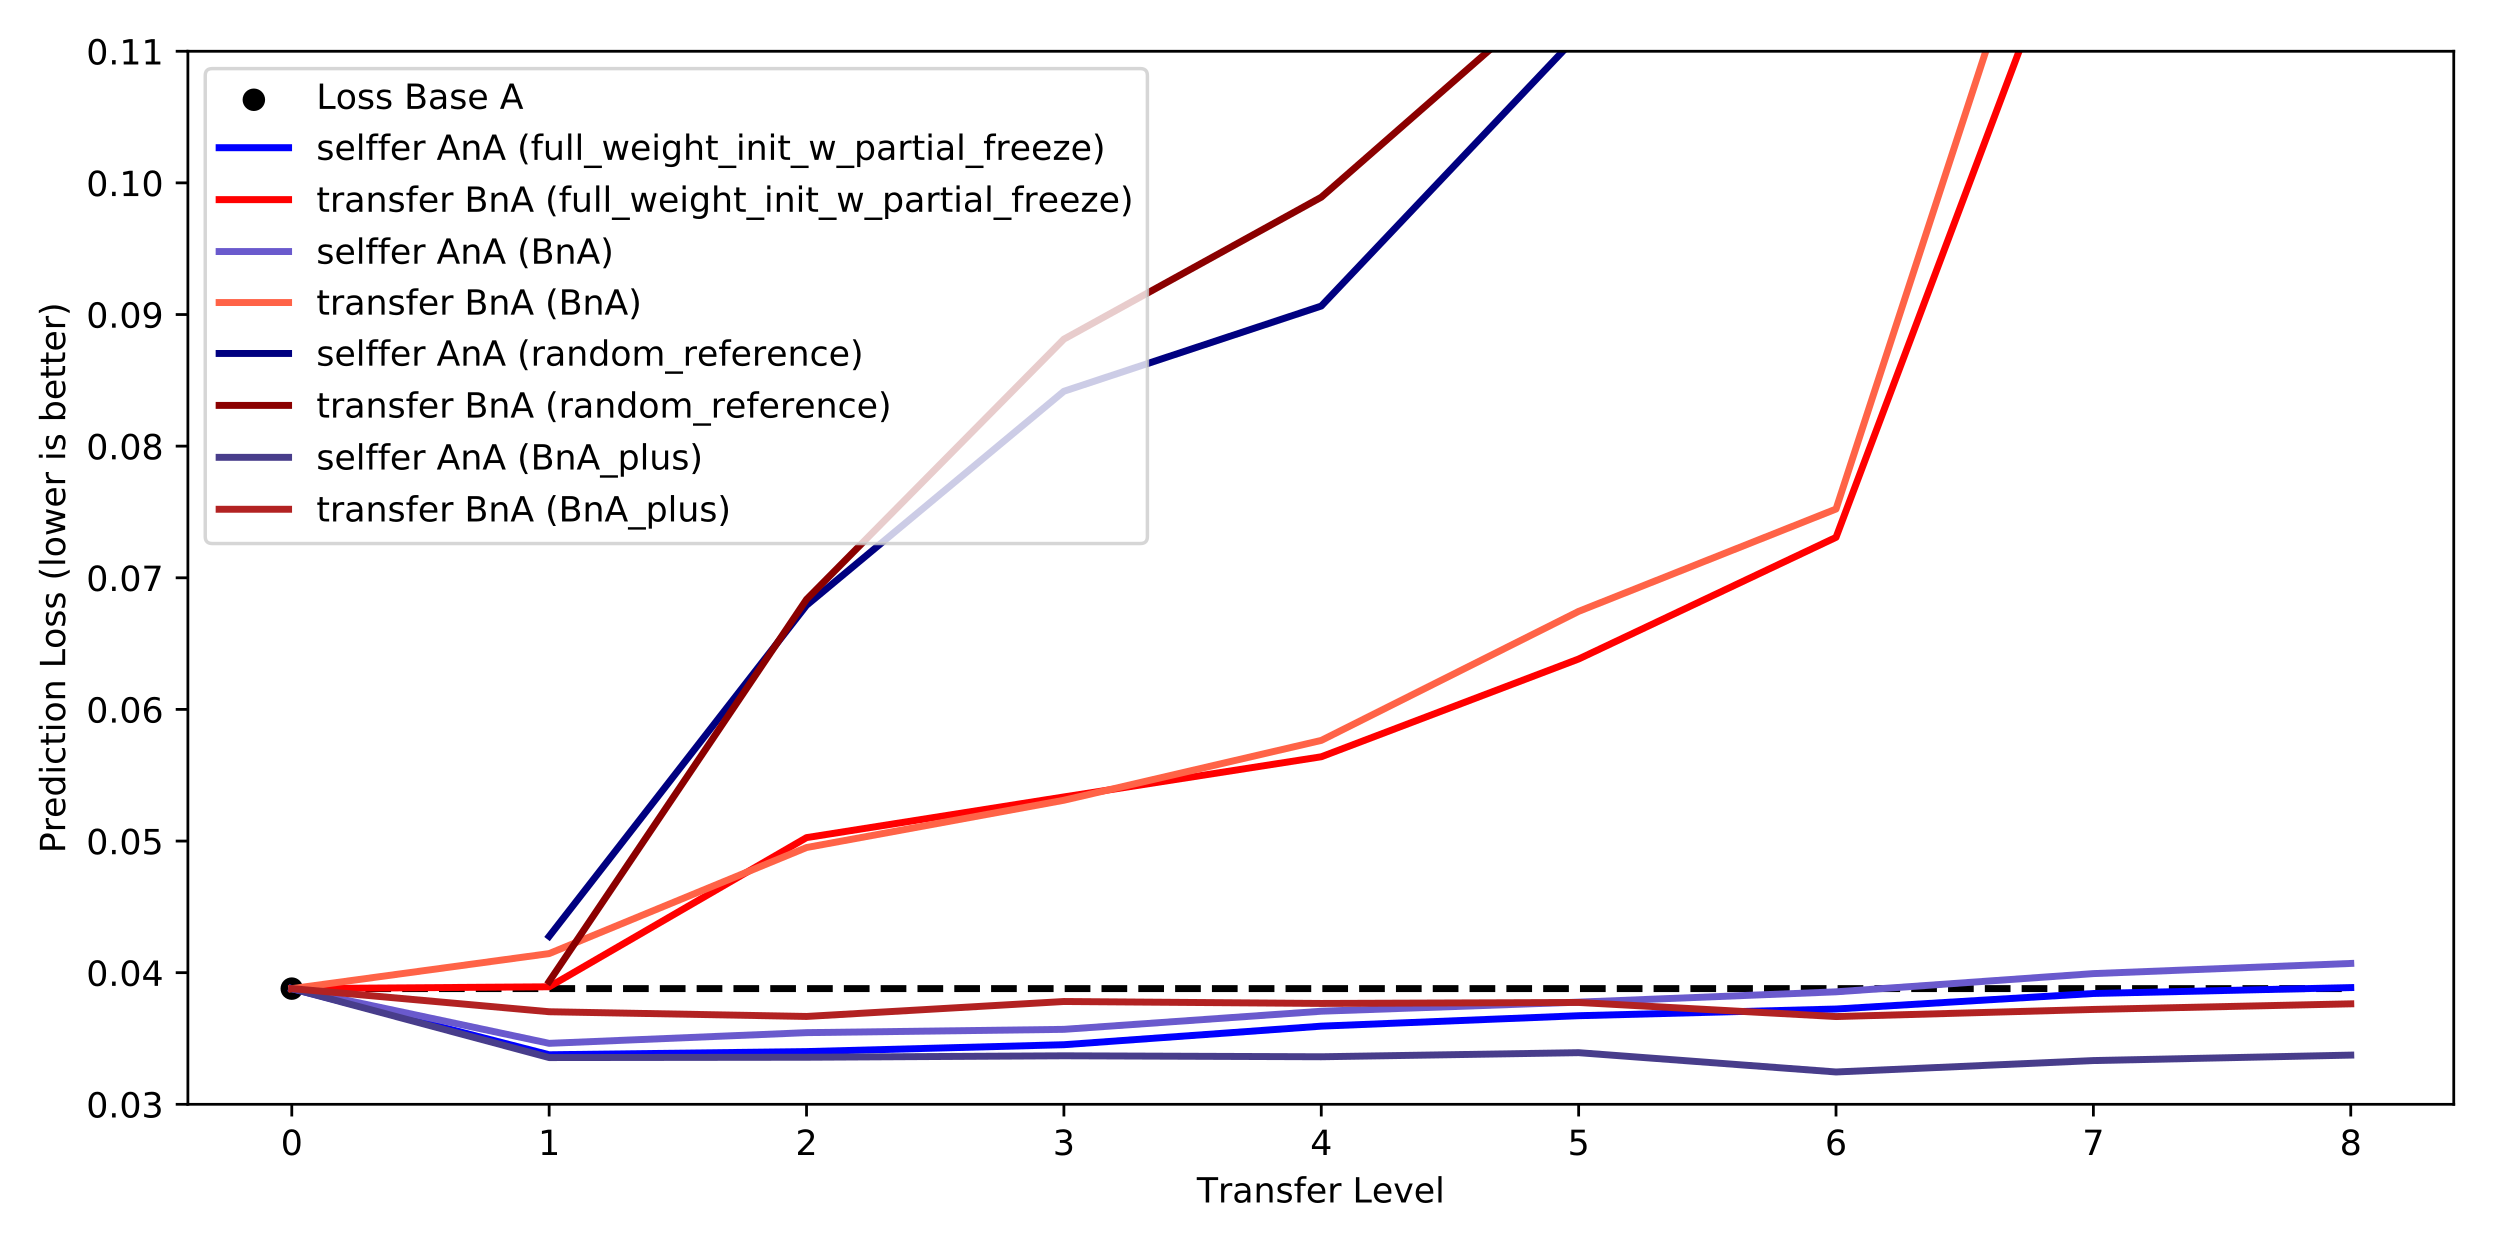<?xml version="1.0" encoding="utf-8" standalone="no"?>
<!DOCTYPE svg PUBLIC "-//W3C//DTD SVG 1.1//EN"
  "http://www.w3.org/Graphics/SVG/1.1/DTD/svg11.dtd">
<!-- Created with matplotlib (https://matplotlib.org/) -->
<svg height="360pt" version="1.1" viewBox="0 0 720 360" width="720pt" xmlns="http://www.w3.org/2000/svg" xmlns:xlink="http://www.w3.org/1999/xlink">
 <defs>
  <style type="text/css">
*{stroke-linecap:butt;stroke-linejoin:round;}
  </style>
 </defs>
 <g id="figure_1">
  <g id="patch_1">
   <path d="M 0 360 
L 720 360 
L 720 0 
L 0 0 
z
" style="fill:#ffffff;"/>
  </g>
  <g id="axes_1">
   <g id="patch_2">
    <path d="M 54.11 318.04 
L 706.68 318.04 
L 706.68 14.76 
L 54.11 14.76 
z
" style="fill:#ffffff;"/>
   </g>
   <g id="PathCollection_1">
    <defs>
     <path d="M 0 2.739 
C 0.726 2.739 1.423 2.45 1.936 1.936 
C 2.45 1.423 2.739 0.726 2.739 0 
C 2.739 -0.726 2.45 -1.423 1.936 -1.936 
C 1.423 -2.45 0.726 -2.739 0 -2.739 
C -0.726 -2.739 -1.423 -2.45 -1.936 -1.936 
C -2.45 -1.423 -2.739 -0.726 -2.739 0 
C -2.739 0.726 -2.45 1.423 -1.936 1.936 
C -1.423 2.45 -0.726 2.739 0 2.739 
z
" id="m90b3791c63" style="stroke:#000000;"/>
    </defs>
    <g clip-path="url(#p8102f9d4d0)">
     <use style="stroke:#000000;" x="84.034" xlink:href="#m90b3791c63" y="284.723"/>
    </g>
   </g>
   <g id="matplotlib.axis_1">
    <g id="xtick_1">
     <g id="line2d_1">
      <defs>
       <path d="M 0 0 
L 0 3.5 
" id="m3973361176" style="stroke:#000000;stroke-width:0.8;"/>
      </defs>
      <g>
       <use style="stroke:#000000;stroke-width:0.8;" x="84.034" xlink:href="#m3973361176" y="318.04"/>
      </g>
     </g>
     <g id="text_1">
      <!-- 0 -->
      <defs>
       <path d="M 31.781 66.406 
Q 24.172 66.406 20.328 58.906 
Q 16.5 51.422 16.5 36.375 
Q 16.5 21.391 20.328 13.891 
Q 24.172 6.391 31.781 6.391 
Q 39.453 6.391 43.281 13.891 
Q 47.125 21.391 47.125 36.375 
Q 47.125 51.422 43.281 58.906 
Q 39.453 66.406 31.781 66.406 
z
M 31.781 74.219 
Q 44.047 74.219 50.516 64.516 
Q 56.984 54.828 56.984 36.375 
Q 56.984 17.969 50.516 8.266 
Q 44.047 -1.422 31.781 -1.422 
Q 19.531 -1.422 13.062 8.266 
Q 6.594 17.969 6.594 36.375 
Q 6.594 54.828 13.062 64.516 
Q 19.531 74.219 31.781 74.219 
z
" id="DejaVuSans-48"/>
      </defs>
      <g transform="translate(80.853 332.638)scale(0.1 -0.1)">
       <use xlink:href="#DejaVuSans-48"/>
      </g>
     </g>
    </g>
    <g id="xtick_2">
     <g id="line2d_2">
      <g>
       <use style="stroke:#000000;stroke-width:0.8;" x="158.157" xlink:href="#m3973361176" y="318.04"/>
      </g>
     </g>
     <g id="text_2">
      <!-- 1 -->
      <defs>
       <path d="M 12.406 8.297 
L 28.516 8.297 
L 28.516 63.922 
L 10.984 60.406 
L 10.984 69.391 
L 28.422 72.906 
L 38.281 72.906 
L 38.281 8.297 
L 54.391 8.297 
L 54.391 0 
L 12.406 0 
z
" id="DejaVuSans-49"/>
      </defs>
      <g transform="translate(154.976 332.638)scale(0.1 -0.1)">
       <use xlink:href="#DejaVuSans-49"/>
      </g>
     </g>
    </g>
    <g id="xtick_3">
     <g id="line2d_3">
      <g>
       <use style="stroke:#000000;stroke-width:0.8;" x="232.28" xlink:href="#m3973361176" y="318.04"/>
      </g>
     </g>
     <g id="text_3">
      <!-- 2 -->
      <defs>
       <path d="M 19.188 8.297 
L 53.609 8.297 
L 53.609 0 
L 7.328 0 
L 7.328 8.297 
Q 12.938 14.109 22.625 23.891 
Q 32.328 33.688 34.812 36.531 
Q 39.547 41.844 41.422 45.531 
Q 43.312 49.219 43.312 52.781 
Q 43.312 58.594 39.234 62.25 
Q 35.156 65.922 28.609 65.922 
Q 23.969 65.922 18.812 64.312 
Q 13.672 62.703 7.812 59.422 
L 7.812 69.391 
Q 13.766 71.781 18.938 73 
Q 24.125 74.219 28.422 74.219 
Q 39.75 74.219 46.484 68.547 
Q 53.219 62.891 53.219 53.422 
Q 53.219 48.922 51.531 44.891 
Q 49.859 40.875 45.406 35.406 
Q 44.188 33.984 37.641 27.219 
Q 31.109 20.453 19.188 8.297 
z
" id="DejaVuSans-50"/>
      </defs>
      <g transform="translate(229.099 332.638)scale(0.1 -0.1)">
       <use xlink:href="#DejaVuSans-50"/>
      </g>
     </g>
    </g>
    <g id="xtick_4">
     <g id="line2d_4">
      <g>
       <use style="stroke:#000000;stroke-width:0.8;" x="306.403" xlink:href="#m3973361176" y="318.04"/>
      </g>
     </g>
     <g id="text_4">
      <!-- 3 -->
      <defs>
       <path d="M 40.578 39.312 
Q 47.656 37.797 51.625 33 
Q 55.609 28.219 55.609 21.188 
Q 55.609 10.406 48.188 4.484 
Q 40.766 -1.422 27.094 -1.422 
Q 22.516 -1.422 17.656 -0.516 
Q 12.797 0.391 7.625 2.203 
L 7.625 11.719 
Q 11.719 9.328 16.594 8.109 
Q 21.484 6.891 26.812 6.891 
Q 36.078 6.891 40.938 10.547 
Q 45.797 14.203 45.797 21.188 
Q 45.797 27.641 41.281 31.266 
Q 36.766 34.906 28.719 34.906 
L 20.219 34.906 
L 20.219 43.016 
L 29.109 43.016 
Q 36.375 43.016 40.234 45.922 
Q 44.094 48.828 44.094 54.297 
Q 44.094 59.906 40.109 62.906 
Q 36.141 65.922 28.719 65.922 
Q 24.656 65.922 20.016 65.031 
Q 15.375 64.156 9.812 62.312 
L 9.812 71.094 
Q 15.438 72.656 20.344 73.438 
Q 25.25 74.219 29.594 74.219 
Q 40.828 74.219 47.359 69.109 
Q 53.906 64.016 53.906 55.328 
Q 53.906 49.266 50.438 45.094 
Q 46.969 40.922 40.578 39.312 
z
" id="DejaVuSans-51"/>
      </defs>
      <g transform="translate(303.222 332.638)scale(0.1 -0.1)">
       <use xlink:href="#DejaVuSans-51"/>
      </g>
     </g>
    </g>
    <g id="xtick_5">
     <g id="line2d_5">
      <g>
       <use style="stroke:#000000;stroke-width:0.8;" x="380.526" xlink:href="#m3973361176" y="318.04"/>
      </g>
     </g>
     <g id="text_5">
      <!-- 4 -->
      <defs>
       <path d="M 37.797 64.312 
L 12.891 25.391 
L 37.797 25.391 
z
M 35.203 72.906 
L 47.609 72.906 
L 47.609 25.391 
L 58.016 25.391 
L 58.016 17.188 
L 47.609 17.188 
L 47.609 0 
L 37.797 0 
L 37.797 17.188 
L 4.891 17.188 
L 4.891 26.703 
z
" id="DejaVuSans-52"/>
      </defs>
      <g transform="translate(377.345 332.638)scale(0.1 -0.1)">
       <use xlink:href="#DejaVuSans-52"/>
      </g>
     </g>
    </g>
    <g id="xtick_6">
     <g id="line2d_6">
      <g>
       <use style="stroke:#000000;stroke-width:0.8;" x="454.649" xlink:href="#m3973361176" y="318.04"/>
      </g>
     </g>
     <g id="text_6">
      <!-- 5 -->
      <defs>
       <path d="M 10.797 72.906 
L 49.516 72.906 
L 49.516 64.594 
L 19.828 64.594 
L 19.828 46.734 
Q 21.969 47.469 24.109 47.828 
Q 26.266 48.188 28.422 48.188 
Q 40.625 48.188 47.75 41.5 
Q 54.891 34.812 54.891 23.391 
Q 54.891 11.625 47.562 5.094 
Q 40.234 -1.422 26.906 -1.422 
Q 22.312 -1.422 17.547 -0.641 
Q 12.797 0.141 7.719 1.703 
L 7.719 11.625 
Q 12.109 9.234 16.797 8.062 
Q 21.484 6.891 26.703 6.891 
Q 35.156 6.891 40.078 11.328 
Q 45.016 15.766 45.016 23.391 
Q 45.016 31 40.078 35.438 
Q 35.156 39.891 26.703 39.891 
Q 22.75 39.891 18.812 39.016 
Q 14.891 38.141 10.797 36.281 
z
" id="DejaVuSans-53"/>
      </defs>
      <g transform="translate(451.468 332.638)scale(0.1 -0.1)">
       <use xlink:href="#DejaVuSans-53"/>
      </g>
     </g>
    </g>
    <g id="xtick_7">
     <g id="line2d_7">
      <g>
       <use style="stroke:#000000;stroke-width:0.8;" x="528.772" xlink:href="#m3973361176" y="318.04"/>
      </g>
     </g>
     <g id="text_7">
      <!-- 6 -->
      <defs>
       <path d="M 33.016 40.375 
Q 26.375 40.375 22.484 35.828 
Q 18.609 31.297 18.609 23.391 
Q 18.609 15.531 22.484 10.953 
Q 26.375 6.391 33.016 6.391 
Q 39.656 6.391 43.531 10.953 
Q 47.406 15.531 47.406 23.391 
Q 47.406 31.297 43.531 35.828 
Q 39.656 40.375 33.016 40.375 
z
M 52.594 71.297 
L 52.594 62.312 
Q 48.875 64.062 45.094 64.984 
Q 41.312 65.922 37.594 65.922 
Q 27.828 65.922 22.672 59.328 
Q 17.531 52.734 16.797 39.406 
Q 19.672 43.656 24.016 45.922 
Q 28.375 48.188 33.594 48.188 
Q 44.578 48.188 50.953 41.516 
Q 57.328 34.859 57.328 23.391 
Q 57.328 12.156 50.688 5.359 
Q 44.047 -1.422 33.016 -1.422 
Q 20.359 -1.422 13.672 8.266 
Q 6.984 17.969 6.984 36.375 
Q 6.984 53.656 15.188 63.938 
Q 23.391 74.219 37.203 74.219 
Q 40.922 74.219 44.703 73.484 
Q 48.484 72.75 52.594 71.297 
z
" id="DejaVuSans-54"/>
      </defs>
      <g transform="translate(525.591 332.638)scale(0.1 -0.1)">
       <use xlink:href="#DejaVuSans-54"/>
      </g>
     </g>
    </g>
    <g id="xtick_8">
     <g id="line2d_8">
      <g>
       <use style="stroke:#000000;stroke-width:0.8;" x="602.895" xlink:href="#m3973361176" y="318.04"/>
      </g>
     </g>
     <g id="text_8">
      <!-- 7 -->
      <defs>
       <path d="M 8.203 72.906 
L 55.078 72.906 
L 55.078 68.703 
L 28.609 0 
L 18.312 0 
L 43.219 64.594 
L 8.203 64.594 
z
" id="DejaVuSans-55"/>
      </defs>
      <g transform="translate(599.714 332.638)scale(0.1 -0.1)">
       <use xlink:href="#DejaVuSans-55"/>
      </g>
     </g>
    </g>
    <g id="xtick_9">
     <g id="line2d_9">
      <g>
       <use style="stroke:#000000;stroke-width:0.8;" x="677.018" xlink:href="#m3973361176" y="318.04"/>
      </g>
     </g>
     <g id="text_9">
      <!-- 8 -->
      <defs>
       <path d="M 31.781 34.625 
Q 24.75 34.625 20.719 30.859 
Q 16.703 27.094 16.703 20.516 
Q 16.703 13.922 20.719 10.156 
Q 24.75 6.391 31.781 6.391 
Q 38.812 6.391 42.859 10.172 
Q 46.922 13.969 46.922 20.516 
Q 46.922 27.094 42.891 30.859 
Q 38.875 34.625 31.781 34.625 
z
M 21.922 38.812 
Q 15.578 40.375 12.031 44.719 
Q 8.5 49.078 8.5 55.328 
Q 8.5 64.062 14.719 69.141 
Q 20.953 74.219 31.781 74.219 
Q 42.672 74.219 48.875 69.141 
Q 55.078 64.062 55.078 55.328 
Q 55.078 49.078 51.531 44.719 
Q 48 40.375 41.703 38.812 
Q 48.828 37.156 52.797 32.312 
Q 56.781 27.484 56.781 20.516 
Q 56.781 9.906 50.312 4.234 
Q 43.844 -1.422 31.781 -1.422 
Q 19.734 -1.422 13.25 4.234 
Q 6.781 9.906 6.781 20.516 
Q 6.781 27.484 10.781 32.312 
Q 14.797 37.156 21.922 38.812 
z
M 18.312 54.391 
Q 18.312 48.734 21.844 45.562 
Q 25.391 42.391 31.781 42.391 
Q 38.141 42.391 41.719 45.562 
Q 45.312 48.734 45.312 54.391 
Q 45.312 60.062 41.719 63.234 
Q 38.141 66.406 31.781 66.406 
Q 25.391 66.406 21.844 63.234 
Q 18.312 60.062 18.312 54.391 
z
" id="DejaVuSans-56"/>
      </defs>
      <g transform="translate(673.836 332.638)scale(0.1 -0.1)">
       <use xlink:href="#DejaVuSans-56"/>
      </g>
     </g>
    </g>
    <g id="text_10">
     <!-- Transfer Level -->
     <defs>
      <path d="M -0.297 72.906 
L 61.375 72.906 
L 61.375 64.594 
L 35.5 64.594 
L 35.5 0 
L 25.594 0 
L 25.594 64.594 
L -0.297 64.594 
z
" id="DejaVuSans-84"/>
      <path d="M 41.109 46.297 
Q 39.594 47.172 37.812 47.578 
Q 36.031 48 33.891 48 
Q 26.266 48 22.188 43.047 
Q 18.109 38.094 18.109 28.812 
L 18.109 0 
L 9.078 0 
L 9.078 54.688 
L 18.109 54.688 
L 18.109 46.188 
Q 20.953 51.172 25.484 53.578 
Q 30.031 56 36.531 56 
Q 37.453 56 38.578 55.875 
Q 39.703 55.766 41.062 55.516 
z
" id="DejaVuSans-114"/>
      <path d="M 34.281 27.484 
Q 23.391 27.484 19.188 25 
Q 14.984 22.516 14.984 16.5 
Q 14.984 11.719 18.141 8.906 
Q 21.297 6.109 26.703 6.109 
Q 34.188 6.109 38.703 11.406 
Q 43.219 16.703 43.219 25.484 
L 43.219 27.484 
z
M 52.203 31.203 
L 52.203 0 
L 43.219 0 
L 43.219 8.297 
Q 40.141 3.328 35.547 0.953 
Q 30.953 -1.422 24.312 -1.422 
Q 15.922 -1.422 10.953 3.297 
Q 6 8.016 6 15.922 
Q 6 25.141 12.172 29.828 
Q 18.359 34.516 30.609 34.516 
L 43.219 34.516 
L 43.219 35.406 
Q 43.219 41.609 39.141 45 
Q 35.062 48.391 27.688 48.391 
Q 23 48.391 18.547 47.266 
Q 14.109 46.141 10.016 43.891 
L 10.016 52.203 
Q 14.938 54.109 19.578 55.047 
Q 24.219 56 28.609 56 
Q 40.484 56 46.344 49.844 
Q 52.203 43.703 52.203 31.203 
z
" id="DejaVuSans-97"/>
      <path d="M 54.891 33.016 
L 54.891 0 
L 45.906 0 
L 45.906 32.719 
Q 45.906 40.484 42.875 44.328 
Q 39.844 48.188 33.797 48.188 
Q 26.516 48.188 22.312 43.547 
Q 18.109 38.922 18.109 30.906 
L 18.109 0 
L 9.078 0 
L 9.078 54.688 
L 18.109 54.688 
L 18.109 46.188 
Q 21.344 51.125 25.703 53.562 
Q 30.078 56 35.797 56 
Q 45.219 56 50.047 50.172 
Q 54.891 44.344 54.891 33.016 
z
" id="DejaVuSans-110"/>
      <path d="M 44.281 53.078 
L 44.281 44.578 
Q 40.484 46.531 36.375 47.5 
Q 32.281 48.484 27.875 48.484 
Q 21.188 48.484 17.844 46.438 
Q 14.5 44.391 14.5 40.281 
Q 14.5 37.156 16.891 35.375 
Q 19.281 33.594 26.516 31.984 
L 29.594 31.297 
Q 39.156 29.25 43.188 25.516 
Q 47.219 21.781 47.219 15.094 
Q 47.219 7.469 41.188 3.016 
Q 35.156 -1.422 24.609 -1.422 
Q 20.219 -1.422 15.453 -0.562 
Q 10.688 0.297 5.422 2 
L 5.422 11.281 
Q 10.406 8.688 15.234 7.391 
Q 20.062 6.109 24.812 6.109 
Q 31.156 6.109 34.562 8.281 
Q 37.984 10.453 37.984 14.406 
Q 37.984 18.062 35.516 20.016 
Q 33.062 21.969 24.703 23.781 
L 21.578 24.516 
Q 13.234 26.266 9.516 29.906 
Q 5.812 33.547 5.812 39.891 
Q 5.812 47.609 11.281 51.797 
Q 16.75 56 26.812 56 
Q 31.781 56 36.172 55.266 
Q 40.578 54.547 44.281 53.078 
z
" id="DejaVuSans-115"/>
      <path d="M 37.109 75.984 
L 37.109 68.5 
L 28.516 68.5 
Q 23.688 68.5 21.797 66.547 
Q 19.922 64.594 19.922 59.516 
L 19.922 54.688 
L 34.719 54.688 
L 34.719 47.703 
L 19.922 47.703 
L 19.922 0 
L 10.891 0 
L 10.891 47.703 
L 2.297 47.703 
L 2.297 54.688 
L 10.891 54.688 
L 10.891 58.5 
Q 10.891 67.625 15.141 71.797 
Q 19.391 75.984 28.609 75.984 
z
" id="DejaVuSans-102"/>
      <path d="M 56.203 29.594 
L 56.203 25.203 
L 14.891 25.203 
Q 15.484 15.922 20.484 11.062 
Q 25.484 6.203 34.422 6.203 
Q 39.594 6.203 44.453 7.469 
Q 49.312 8.734 54.109 11.281 
L 54.109 2.781 
Q 49.266 0.734 44.188 -0.344 
Q 39.109 -1.422 33.891 -1.422 
Q 20.797 -1.422 13.156 6.188 
Q 5.516 13.812 5.516 26.812 
Q 5.516 40.234 12.766 48.109 
Q 20.016 56 32.328 56 
Q 43.359 56 49.781 48.891 
Q 56.203 41.797 56.203 29.594 
z
M 47.219 32.234 
Q 47.125 39.594 43.094 43.984 
Q 39.062 48.391 32.422 48.391 
Q 24.906 48.391 20.391 44.141 
Q 15.875 39.891 15.188 32.172 
z
" id="DejaVuSans-101"/>
      <path id="DejaVuSans-32"/>
      <path d="M 9.812 72.906 
L 19.672 72.906 
L 19.672 8.297 
L 55.172 8.297 
L 55.172 0 
L 9.812 0 
z
" id="DejaVuSans-76"/>
      <path d="M 2.984 54.688 
L 12.5 54.688 
L 29.594 8.797 
L 46.688 54.688 
L 56.203 54.688 
L 35.688 0 
L 23.484 0 
z
" id="DejaVuSans-118"/>
      <path d="M 9.422 75.984 
L 18.406 75.984 
L 18.406 0 
L 9.422 0 
z
" id="DejaVuSans-108"/>
     </defs>
     <g transform="translate(344.691 346.317)scale(0.1 -0.1)">
      <use xlink:href="#DejaVuSans-84"/>
      <use x="60.865" xlink:href="#DejaVuSans-114"/>
      <use x="101.979" xlink:href="#DejaVuSans-97"/>
      <use x="163.258" xlink:href="#DejaVuSans-110"/>
      <use x="226.637" xlink:href="#DejaVuSans-115"/>
      <use x="278.736" xlink:href="#DejaVuSans-102"/>
      <use x="313.941" xlink:href="#DejaVuSans-101"/>
      <use x="375.465" xlink:href="#DejaVuSans-114"/>
      <use x="416.578" xlink:href="#DejaVuSans-32"/>
      <use x="448.365" xlink:href="#DejaVuSans-76"/>
      <use x="504.062" xlink:href="#DejaVuSans-101"/>
      <use x="565.586" xlink:href="#DejaVuSans-118"/>
      <use x="624.766" xlink:href="#DejaVuSans-101"/>
      <use x="686.289" xlink:href="#DejaVuSans-108"/>
     </g>
    </g>
   </g>
   <g id="matplotlib.axis_2">
    <g id="ytick_1">
     <g id="line2d_10">
      <defs>
       <path d="M 0 0 
L -3.5 0 
" id="m818436a779" style="stroke:#000000;stroke-width:0.8;"/>
      </defs>
      <g>
       <use style="stroke:#000000;stroke-width:0.8;" x="54.11" xlink:href="#m818436a779" y="318.04"/>
      </g>
     </g>
     <g id="text_11">
      <!-- 0.03 -->
      <defs>
       <path d="M 10.688 12.406 
L 21 12.406 
L 21 0 
L 10.688 0 
z
" id="DejaVuSans-46"/>
      </defs>
      <g transform="translate(24.844 321.839)scale(0.1 -0.1)">
       <use xlink:href="#DejaVuSans-48"/>
       <use x="63.623" xlink:href="#DejaVuSans-46"/>
       <use x="95.41" xlink:href="#DejaVuSans-48"/>
       <use x="159.033" xlink:href="#DejaVuSans-51"/>
      </g>
     </g>
    </g>
    <g id="ytick_2">
     <g id="line2d_11">
      <g>
       <use style="stroke:#000000;stroke-width:0.8;" x="54.11" xlink:href="#m818436a779" y="280.13"/>
      </g>
     </g>
     <g id="text_12">
      <!-- 0.04 -->
      <g transform="translate(24.844 283.929)scale(0.1 -0.1)">
       <use xlink:href="#DejaVuSans-48"/>
       <use x="63.623" xlink:href="#DejaVuSans-46"/>
       <use x="95.41" xlink:href="#DejaVuSans-48"/>
       <use x="159.033" xlink:href="#DejaVuSans-52"/>
      </g>
     </g>
    </g>
    <g id="ytick_3">
     <g id="line2d_12">
      <g>
       <use style="stroke:#000000;stroke-width:0.8;" x="54.11" xlink:href="#m818436a779" y="242.22"/>
      </g>
     </g>
     <g id="text_13">
      <!-- 0.05 -->
      <g transform="translate(24.844 246.019)scale(0.1 -0.1)">
       <use xlink:href="#DejaVuSans-48"/>
       <use x="63.623" xlink:href="#DejaVuSans-46"/>
       <use x="95.41" xlink:href="#DejaVuSans-48"/>
       <use x="159.033" xlink:href="#DejaVuSans-53"/>
      </g>
     </g>
    </g>
    <g id="ytick_4">
     <g id="line2d_13">
      <g>
       <use style="stroke:#000000;stroke-width:0.8;" x="54.11" xlink:href="#m818436a779" y="204.31"/>
      </g>
     </g>
     <g id="text_14">
      <!-- 0.06 -->
      <g transform="translate(24.844 208.109)scale(0.1 -0.1)">
       <use xlink:href="#DejaVuSans-48"/>
       <use x="63.623" xlink:href="#DejaVuSans-46"/>
       <use x="95.41" xlink:href="#DejaVuSans-48"/>
       <use x="159.033" xlink:href="#DejaVuSans-54"/>
      </g>
     </g>
    </g>
    <g id="ytick_5">
     <g id="line2d_14">
      <g>
       <use style="stroke:#000000;stroke-width:0.8;" x="54.11" xlink:href="#m818436a779" y="166.4"/>
      </g>
     </g>
     <g id="text_15">
      <!-- 0.07 -->
      <g transform="translate(24.844 170.199)scale(0.1 -0.1)">
       <use xlink:href="#DejaVuSans-48"/>
       <use x="63.623" xlink:href="#DejaVuSans-46"/>
       <use x="95.41" xlink:href="#DejaVuSans-48"/>
       <use x="159.033" xlink:href="#DejaVuSans-55"/>
      </g>
     </g>
    </g>
    <g id="ytick_6">
     <g id="line2d_15">
      <g>
       <use style="stroke:#000000;stroke-width:0.8;" x="54.11" xlink:href="#m818436a779" y="128.49"/>
      </g>
     </g>
     <g id="text_16">
      <!-- 0.08 -->
      <g transform="translate(24.844 132.289)scale(0.1 -0.1)">
       <use xlink:href="#DejaVuSans-48"/>
       <use x="63.623" xlink:href="#DejaVuSans-46"/>
       <use x="95.41" xlink:href="#DejaVuSans-48"/>
       <use x="159.033" xlink:href="#DejaVuSans-56"/>
      </g>
     </g>
    </g>
    <g id="ytick_7">
     <g id="line2d_16">
      <g>
       <use style="stroke:#000000;stroke-width:0.8;" x="54.11" xlink:href="#m818436a779" y="90.58"/>
      </g>
     </g>
     <g id="text_17">
      <!-- 0.09 -->
      <defs>
       <path d="M 10.984 1.516 
L 10.984 10.5 
Q 14.703 8.734 18.5 7.812 
Q 22.312 6.891 25.984 6.891 
Q 35.75 6.891 40.891 13.453 
Q 46.047 20.016 46.781 33.406 
Q 43.953 29.203 39.594 26.953 
Q 35.25 24.703 29.984 24.703 
Q 19.047 24.703 12.672 31.312 
Q 6.297 37.938 6.297 49.422 
Q 6.297 60.641 12.938 67.422 
Q 19.578 74.219 30.609 74.219 
Q 43.266 74.219 49.922 64.516 
Q 56.594 54.828 56.594 36.375 
Q 56.594 19.141 48.406 8.859 
Q 40.234 -1.422 26.422 -1.422 
Q 22.703 -1.422 18.891 -0.688 
Q 15.094 0.047 10.984 1.516 
z
M 30.609 32.422 
Q 37.25 32.422 41.125 36.953 
Q 45.016 41.5 45.016 49.422 
Q 45.016 57.281 41.125 61.844 
Q 37.25 66.406 30.609 66.406 
Q 23.969 66.406 20.094 61.844 
Q 16.219 57.281 16.219 49.422 
Q 16.219 41.5 20.094 36.953 
Q 23.969 32.422 30.609 32.422 
z
" id="DejaVuSans-57"/>
      </defs>
      <g transform="translate(24.844 94.379)scale(0.1 -0.1)">
       <use xlink:href="#DejaVuSans-48"/>
       <use x="63.623" xlink:href="#DejaVuSans-46"/>
       <use x="95.41" xlink:href="#DejaVuSans-48"/>
       <use x="159.033" xlink:href="#DejaVuSans-57"/>
      </g>
     </g>
    </g>
    <g id="ytick_8">
     <g id="line2d_17">
      <g>
       <use style="stroke:#000000;stroke-width:0.8;" x="54.11" xlink:href="#m818436a779" y="52.67"/>
      </g>
     </g>
     <g id="text_18">
      <!-- 0.10 -->
      <g transform="translate(24.844 56.469)scale(0.1 -0.1)">
       <use xlink:href="#DejaVuSans-48"/>
       <use x="63.623" xlink:href="#DejaVuSans-46"/>
       <use x="95.41" xlink:href="#DejaVuSans-49"/>
       <use x="159.033" xlink:href="#DejaVuSans-48"/>
      </g>
     </g>
    </g>
    <g id="ytick_9">
     <g id="line2d_18">
      <g>
       <use style="stroke:#000000;stroke-width:0.8;" x="54.11" xlink:href="#m818436a779" y="14.76"/>
      </g>
     </g>
     <g id="text_19">
      <!-- 0.11 -->
      <g transform="translate(24.844 18.559)scale(0.1 -0.1)">
       <use xlink:href="#DejaVuSans-48"/>
       <use x="63.623" xlink:href="#DejaVuSans-46"/>
       <use x="95.41" xlink:href="#DejaVuSans-49"/>
       <use x="159.033" xlink:href="#DejaVuSans-49"/>
      </g>
     </g>
    </g>
    <g id="text_20">
     <!-- Prediction Loss (lower is better) -->
     <defs>
      <path d="M 19.672 64.797 
L 19.672 37.406 
L 32.078 37.406 
Q 38.969 37.406 42.719 40.969 
Q 46.484 44.531 46.484 51.125 
Q 46.484 57.672 42.719 61.234 
Q 38.969 64.797 32.078 64.797 
z
M 9.812 72.906 
L 32.078 72.906 
Q 44.344 72.906 50.609 67.359 
Q 56.891 61.812 56.891 51.125 
Q 56.891 40.328 50.609 34.812 
Q 44.344 29.297 32.078 29.297 
L 19.672 29.297 
L 19.672 0 
L 9.812 0 
z
" id="DejaVuSans-80"/>
      <path d="M 45.406 46.391 
L 45.406 75.984 
L 54.391 75.984 
L 54.391 0 
L 45.406 0 
L 45.406 8.203 
Q 42.578 3.328 38.25 0.953 
Q 33.938 -1.422 27.875 -1.422 
Q 17.969 -1.422 11.734 6.484 
Q 5.516 14.406 5.516 27.297 
Q 5.516 40.188 11.734 48.094 
Q 17.969 56 27.875 56 
Q 33.938 56 38.25 53.625 
Q 42.578 51.266 45.406 46.391 
z
M 14.797 27.297 
Q 14.797 17.391 18.875 11.75 
Q 22.953 6.109 30.078 6.109 
Q 37.203 6.109 41.297 11.75 
Q 45.406 17.391 45.406 27.297 
Q 45.406 37.203 41.297 42.844 
Q 37.203 48.484 30.078 48.484 
Q 22.953 48.484 18.875 42.844 
Q 14.797 37.203 14.797 27.297 
z
" id="DejaVuSans-100"/>
      <path d="M 9.422 54.688 
L 18.406 54.688 
L 18.406 0 
L 9.422 0 
z
M 9.422 75.984 
L 18.406 75.984 
L 18.406 64.594 
L 9.422 64.594 
z
" id="DejaVuSans-105"/>
      <path d="M 48.781 52.594 
L 48.781 44.188 
Q 44.969 46.297 41.141 47.344 
Q 37.312 48.391 33.406 48.391 
Q 24.656 48.391 19.812 42.844 
Q 14.984 37.312 14.984 27.297 
Q 14.984 17.281 19.812 11.734 
Q 24.656 6.203 33.406 6.203 
Q 37.312 6.203 41.141 7.25 
Q 44.969 8.297 48.781 10.406 
L 48.781 2.094 
Q 45.016 0.344 40.984 -0.531 
Q 36.969 -1.422 32.422 -1.422 
Q 20.062 -1.422 12.781 6.344 
Q 5.516 14.109 5.516 27.297 
Q 5.516 40.672 12.859 48.328 
Q 20.219 56 33.016 56 
Q 37.156 56 41.109 55.141 
Q 45.062 54.297 48.781 52.594 
z
" id="DejaVuSans-99"/>
      <path d="M 18.312 70.219 
L 18.312 54.688 
L 36.812 54.688 
L 36.812 47.703 
L 18.312 47.703 
L 18.312 18.016 
Q 18.312 11.328 20.141 9.422 
Q 21.969 7.516 27.594 7.516 
L 36.812 7.516 
L 36.812 0 
L 27.594 0 
Q 17.188 0 13.234 3.875 
Q 9.281 7.766 9.281 18.016 
L 9.281 47.703 
L 2.688 47.703 
L 2.688 54.688 
L 9.281 54.688 
L 9.281 70.219 
z
" id="DejaVuSans-116"/>
      <path d="M 30.609 48.391 
Q 23.391 48.391 19.188 42.75 
Q 14.984 37.109 14.984 27.297 
Q 14.984 17.484 19.156 11.844 
Q 23.344 6.203 30.609 6.203 
Q 37.797 6.203 41.984 11.859 
Q 46.188 17.531 46.188 27.297 
Q 46.188 37.016 41.984 42.703 
Q 37.797 48.391 30.609 48.391 
z
M 30.609 56 
Q 42.328 56 49.016 48.375 
Q 55.719 40.766 55.719 27.297 
Q 55.719 13.875 49.016 6.219 
Q 42.328 -1.422 30.609 -1.422 
Q 18.844 -1.422 12.172 6.219 
Q 5.516 13.875 5.516 27.297 
Q 5.516 40.766 12.172 48.375 
Q 18.844 56 30.609 56 
z
" id="DejaVuSans-111"/>
      <path d="M 31 75.875 
Q 24.469 64.656 21.281 53.656 
Q 18.109 42.672 18.109 31.391 
Q 18.109 20.125 21.312 9.062 
Q 24.516 -2 31 -13.188 
L 23.188 -13.188 
Q 15.875 -1.703 12.234 9.375 
Q 8.594 20.453 8.594 31.391 
Q 8.594 42.281 12.203 53.312 
Q 15.828 64.359 23.188 75.875 
z
" id="DejaVuSans-40"/>
      <path d="M 4.203 54.688 
L 13.188 54.688 
L 24.422 12.016 
L 35.594 54.688 
L 46.188 54.688 
L 57.422 12.016 
L 68.609 54.688 
L 77.594 54.688 
L 63.281 0 
L 52.688 0 
L 40.922 44.828 
L 29.109 0 
L 18.5 0 
z
" id="DejaVuSans-119"/>
      <path d="M 48.688 27.297 
Q 48.688 37.203 44.609 42.844 
Q 40.531 48.484 33.406 48.484 
Q 26.266 48.484 22.188 42.844 
Q 18.109 37.203 18.109 27.297 
Q 18.109 17.391 22.188 11.75 
Q 26.266 6.109 33.406 6.109 
Q 40.531 6.109 44.609 11.75 
Q 48.688 17.391 48.688 27.297 
z
M 18.109 46.391 
Q 20.953 51.266 25.266 53.625 
Q 29.594 56 35.594 56 
Q 45.562 56 51.781 48.094 
Q 58.016 40.188 58.016 27.297 
Q 58.016 14.406 51.781 6.484 
Q 45.562 -1.422 35.594 -1.422 
Q 29.594 -1.422 25.266 0.953 
Q 20.953 3.328 18.109 8.203 
L 18.109 0 
L 9.078 0 
L 9.078 75.984 
L 18.109 75.984 
z
" id="DejaVuSans-98"/>
      <path d="M 8.016 75.875 
L 15.828 75.875 
Q 23.141 64.359 26.781 53.312 
Q 30.422 42.281 30.422 31.391 
Q 30.422 20.453 26.781 9.375 
Q 23.141 -1.703 15.828 -13.188 
L 8.016 -13.188 
Q 14.5 -2 17.703 9.062 
Q 20.906 20.125 20.906 31.391 
Q 20.906 42.672 17.703 53.656 
Q 14.5 64.656 8.016 75.875 
z
" id="DejaVuSans-41"/>
     </defs>
     <g transform="translate(18.765 245.713)rotate(-90)scale(0.1 -0.1)">
      <use xlink:href="#DejaVuSans-80"/>
      <use x="60.287" xlink:href="#DejaVuSans-114"/>
      <use x="101.369" xlink:href="#DejaVuSans-101"/>
      <use x="162.893" xlink:href="#DejaVuSans-100"/>
      <use x="226.369" xlink:href="#DejaVuSans-105"/>
      <use x="254.152" xlink:href="#DejaVuSans-99"/>
      <use x="309.133" xlink:href="#DejaVuSans-116"/>
      <use x="348.342" xlink:href="#DejaVuSans-105"/>
      <use x="376.125" xlink:href="#DejaVuSans-111"/>
      <use x="437.307" xlink:href="#DejaVuSans-110"/>
      <use x="500.686" xlink:href="#DejaVuSans-32"/>
      <use x="532.473" xlink:href="#DejaVuSans-76"/>
      <use x="588.17" xlink:href="#DejaVuSans-111"/>
      <use x="649.352" xlink:href="#DejaVuSans-115"/>
      <use x="701.451" xlink:href="#DejaVuSans-115"/>
      <use x="753.551" xlink:href="#DejaVuSans-32"/>
      <use x="785.338" xlink:href="#DejaVuSans-40"/>
      <use x="824.352" xlink:href="#DejaVuSans-108"/>
      <use x="852.135" xlink:href="#DejaVuSans-111"/>
      <use x="913.316" xlink:href="#DejaVuSans-119"/>
      <use x="995.104" xlink:href="#DejaVuSans-101"/>
      <use x="1056.627" xlink:href="#DejaVuSans-114"/>
      <use x="1097.74" xlink:href="#DejaVuSans-32"/>
      <use x="1129.527" xlink:href="#DejaVuSans-105"/>
      <use x="1157.311" xlink:href="#DejaVuSans-115"/>
      <use x="1209.41" xlink:href="#DejaVuSans-32"/>
      <use x="1241.197" xlink:href="#DejaVuSans-98"/>
      <use x="1304.674" xlink:href="#DejaVuSans-101"/>
      <use x="1366.197" xlink:href="#DejaVuSans-116"/>
      <use x="1405.406" xlink:href="#DejaVuSans-116"/>
      <use x="1444.615" xlink:href="#DejaVuSans-101"/>
      <use x="1506.139" xlink:href="#DejaVuSans-114"/>
      <use x="1547.252" xlink:href="#DejaVuSans-41"/>
     </g>
    </g>
   </g>
   <g id="line2d_19">
    <path clip-path="url(#p8102f9d4d0)" d="M 84.034 284.723 
L 677.018 284.723 
" style="fill:none;stroke:#000000;stroke-dasharray:7.4,3.2;stroke-dashoffset:0;stroke-width:2;"/>
   </g>
   <g id="line2d_20">
    <path clip-path="url(#p8102f9d4d0)" d="M 84.034 284.723 
L 158.157 303.767 
L 232.28 302.854 
L 306.403 300.877 
L 380.526 295.531 
L 454.649 292.525 
L 528.772 290.595 
L 602.895 286.123 
L 677.018 284.426 
" style="fill:none;stroke:#0000ff;stroke-linecap:square;stroke-width:2;"/>
   </g>
   <g id="line2d_21">
    <path clip-path="url(#p8102f9d4d0)" d="M 84.034 284.723 
L 158.157 284.194 
L 232.28 241.231 
L 306.403 229.513 
L 380.526 217.948 
L 454.649 189.791 
L 528.772 154.756 
L 587.421 -1 
" style="fill:none;stroke:#ff0000;stroke-linecap:square;stroke-width:2;"/>
   </g>
   <g id="line2d_22">
    <path clip-path="url(#p8102f9d4d0)" d="M 84.034 284.723 
L 158.157 300.483 
L 232.28 297.401 
L 306.403 296.452 
L 380.526 291.232 
L 454.649 288.614 
L 528.772 285.644 
L 602.895 280.397 
L 677.018 277.469 
" style="fill:none;stroke:#6a5acd;stroke-linecap:square;stroke-width:2;"/>
   </g>
   <g id="line2d_23">
    <path clip-path="url(#p8102f9d4d0)" d="M 84.034 284.723 
L 158.157 274.631 
L 232.28 244.087 
L 306.403 230.472 
L 380.526 213.237 
L 454.649 176.071 
L 528.772 146.603 
L 577.067 -1 
" style="fill:none;stroke:#ff6347;stroke-linecap:square;stroke-width:2;"/>
   </g>
   <g id="line2d_24">
    <path clip-path="url(#p8102f9d4d0)" d="M 158.157 269.66 
L 232.28 174.332 
L 306.403 112.684 
L 380.526 88.139 
L 454.649 9.959 
L 478.213 -1 
" style="fill:none;stroke:#000080;stroke-linecap:square;stroke-width:2;"/>
   </g>
   <g id="line2d_25">
    <path clip-path="url(#p8102f9d4d0)" d="M 158.157 282.664 
L 232.28 172.629 
L 306.403 97.667 
L 380.526 56.795 
L 446.567 -1 
" style="fill:none;stroke:#8b0000;stroke-linecap:square;stroke-width:2;"/>
   </g>
   <g id="line2d_26">
    <path clip-path="url(#p8102f9d4d0)" d="M 84.034 284.723 
L 158.157 304.58 
L 232.28 304.488 
L 306.403 304.071 
L 380.526 304.349 
L 454.649 303.169 
L 528.772 308.73 
L 602.895 305.443 
L 677.018 303.871 
" style="fill:none;stroke:#483d8b;stroke-linecap:square;stroke-width:2;"/>
   </g>
   <g id="line2d_27">
    <path clip-path="url(#p8102f9d4d0)" d="M 84.034 284.723 
L 158.157 291.382 
L 232.28 292.738 
L 306.403 288.432 
L 380.526 288.992 
L 454.649 288.708 
L 528.772 292.77 
L 602.895 290.719 
L 677.018 289.104 
" style="fill:none;stroke:#b22222;stroke-linecap:square;stroke-width:2;"/>
   </g>
   <g id="patch_3">
    <path d="M 54.11 318.04 
L 54.11 14.76 
" style="fill:none;stroke:#000000;stroke-linecap:square;stroke-linejoin:miter;stroke-width:0.8;"/>
   </g>
   <g id="patch_4">
    <path d="M 706.68 318.04 
L 706.68 14.76 
" style="fill:none;stroke:#000000;stroke-linecap:square;stroke-linejoin:miter;stroke-width:0.8;"/>
   </g>
   <g id="patch_5">
    <path d="M 54.11 318.04 
L 706.68 318.04 
" style="fill:none;stroke:#000000;stroke-linecap:square;stroke-linejoin:miter;stroke-width:0.8;"/>
   </g>
   <g id="patch_6">
    <path d="M 54.11 14.76 
L 706.68 14.76 
" style="fill:none;stroke:#000000;stroke-linecap:square;stroke-linejoin:miter;stroke-width:0.8;"/>
   </g>
   <g id="legend_1">
    <g id="patch_7">
     <path d="M 61.11 156.532 
L 328.449 156.532 
Q 330.449 156.532 330.449 154.532 
L 330.449 21.76 
Q 330.449 19.76 328.449 19.76 
L 61.11 19.76 
Q 59.11 19.76 59.11 21.76 
L 59.11 154.532 
Q 59.11 156.532 61.11 156.532 
z
" style="fill:#ffffff;opacity:0.8;stroke:#cccccc;stroke-linejoin:miter;"/>
    </g>
    <g id="PathCollection_2">
     <g>
      <use style="stroke:#000000;" x="73.11" xlink:href="#m90b3791c63" y="28.733"/>
     </g>
    </g>
    <g id="text_21">
     <!-- Loss Base A -->
     <defs>
      <path d="M 19.672 34.812 
L 19.672 8.109 
L 35.5 8.109 
Q 43.453 8.109 47.281 11.406 
Q 51.125 14.703 51.125 21.484 
Q 51.125 28.328 47.281 31.562 
Q 43.453 34.812 35.5 34.812 
z
M 19.672 64.797 
L 19.672 42.828 
L 34.281 42.828 
Q 41.5 42.828 45.031 45.531 
Q 48.578 48.25 48.578 53.812 
Q 48.578 59.328 45.031 62.062 
Q 41.5 64.797 34.281 64.797 
z
M 9.812 72.906 
L 35.016 72.906 
Q 46.297 72.906 52.391 68.219 
Q 58.5 63.531 58.5 54.891 
Q 58.5 48.188 55.375 44.234 
Q 52.25 40.281 46.188 39.312 
Q 53.469 37.75 57.5 32.781 
Q 61.531 27.828 61.531 20.406 
Q 61.531 10.641 54.891 5.312 
Q 48.25 0 35.984 0 
L 9.812 0 
z
" id="DejaVuSans-66"/>
      <path d="M 34.188 63.188 
L 20.797 26.906 
L 47.609 26.906 
z
M 28.609 72.906 
L 39.797 72.906 
L 67.578 0 
L 57.328 0 
L 50.688 18.703 
L 17.828 18.703 
L 11.188 0 
L 0.781 0 
z
" id="DejaVuSans-65"/>
     </defs>
     <g transform="translate(91.11 31.358)scale(0.1 -0.1)">
      <use xlink:href="#DejaVuSans-76"/>
      <use x="55.697" xlink:href="#DejaVuSans-111"/>
      <use x="116.879" xlink:href="#DejaVuSans-115"/>
      <use x="168.979" xlink:href="#DejaVuSans-115"/>
      <use x="221.078" xlink:href="#DejaVuSans-32"/>
      <use x="252.865" xlink:href="#DejaVuSans-66"/>
      <use x="321.469" xlink:href="#DejaVuSans-97"/>
      <use x="382.748" xlink:href="#DejaVuSans-115"/>
      <use x="434.848" xlink:href="#DejaVuSans-101"/>
      <use x="496.371" xlink:href="#DejaVuSans-32"/>
      <use x="528.158" xlink:href="#DejaVuSans-65"/>
     </g>
    </g>
    <g id="line2d_28">
     <path d="M 63.11 42.537 
L 83.11 42.537 
" style="fill:none;stroke:#0000ff;stroke-linecap:square;stroke-width:2;"/>
    </g>
    <g id="line2d_29"/>
    <g id="text_22">
     <!-- selffer AnA (full_weight_init_w_partial_freeze) -->
     <defs>
      <path d="M 8.5 21.578 
L 8.5 54.688 
L 17.484 54.688 
L 17.484 21.922 
Q 17.484 14.156 20.5 10.266 
Q 23.531 6.391 29.594 6.391 
Q 36.859 6.391 41.078 11.031 
Q 45.312 15.672 45.312 23.688 
L 45.312 54.688 
L 54.297 54.688 
L 54.297 0 
L 45.312 0 
L 45.312 8.406 
Q 42.047 3.422 37.719 1 
Q 33.406 -1.422 27.688 -1.422 
Q 18.266 -1.422 13.375 4.438 
Q 8.5 10.297 8.5 21.578 
z
M 31.109 56 
z
" id="DejaVuSans-117"/>
      <path d="M 50.984 -16.609 
L 50.984 -23.578 
L -0.984 -23.578 
L -0.984 -16.609 
z
" id="DejaVuSans-95"/>
      <path d="M 45.406 27.984 
Q 45.406 37.75 41.375 43.109 
Q 37.359 48.484 30.078 48.484 
Q 22.859 48.484 18.828 43.109 
Q 14.797 37.75 14.797 27.984 
Q 14.797 18.266 18.828 12.891 
Q 22.859 7.516 30.078 7.516 
Q 37.359 7.516 41.375 12.891 
Q 45.406 18.266 45.406 27.984 
z
M 54.391 6.781 
Q 54.391 -7.172 48.188 -13.984 
Q 42 -20.797 29.203 -20.797 
Q 24.469 -20.797 20.266 -20.094 
Q 16.062 -19.391 12.109 -17.922 
L 12.109 -9.188 
Q 16.062 -11.328 19.922 -12.344 
Q 23.781 -13.375 27.781 -13.375 
Q 36.625 -13.375 41.016 -8.766 
Q 45.406 -4.156 45.406 5.172 
L 45.406 9.625 
Q 42.625 4.781 38.281 2.391 
Q 33.938 0 27.875 0 
Q 17.828 0 11.672 7.656 
Q 5.516 15.328 5.516 27.984 
Q 5.516 40.672 11.672 48.328 
Q 17.828 56 27.875 56 
Q 33.938 56 38.281 53.609 
Q 42.625 51.219 45.406 46.391 
L 45.406 54.688 
L 54.391 54.688 
z
" id="DejaVuSans-103"/>
      <path d="M 54.891 33.016 
L 54.891 0 
L 45.906 0 
L 45.906 32.719 
Q 45.906 40.484 42.875 44.328 
Q 39.844 48.188 33.797 48.188 
Q 26.516 48.188 22.312 43.547 
Q 18.109 38.922 18.109 30.906 
L 18.109 0 
L 9.078 0 
L 9.078 75.984 
L 18.109 75.984 
L 18.109 46.188 
Q 21.344 51.125 25.703 53.562 
Q 30.078 56 35.797 56 
Q 45.219 56 50.047 50.172 
Q 54.891 44.344 54.891 33.016 
z
" id="DejaVuSans-104"/>
      <path d="M 18.109 8.203 
L 18.109 -20.797 
L 9.078 -20.797 
L 9.078 54.688 
L 18.109 54.688 
L 18.109 46.391 
Q 20.953 51.266 25.266 53.625 
Q 29.594 56 35.594 56 
Q 45.562 56 51.781 48.094 
Q 58.016 40.188 58.016 27.297 
Q 58.016 14.406 51.781 6.484 
Q 45.562 -1.422 35.594 -1.422 
Q 29.594 -1.422 25.266 0.953 
Q 20.953 3.328 18.109 8.203 
z
M 48.688 27.297 
Q 48.688 37.203 44.609 42.844 
Q 40.531 48.484 33.406 48.484 
Q 26.266 48.484 22.188 42.844 
Q 18.109 37.203 18.109 27.297 
Q 18.109 17.391 22.188 11.75 
Q 26.266 6.109 33.406 6.109 
Q 40.531 6.109 44.609 11.75 
Q 48.688 17.391 48.688 27.297 
z
" id="DejaVuSans-112"/>
      <path d="M 5.516 54.688 
L 48.188 54.688 
L 48.188 46.484 
L 14.406 7.172 
L 48.188 7.172 
L 48.188 0 
L 4.297 0 
L 4.297 8.203 
L 38.094 47.516 
L 5.516 47.516 
z
" id="DejaVuSans-122"/>
     </defs>
     <g transform="translate(91.11 46.037)scale(0.1 -0.1)">
      <use xlink:href="#DejaVuSans-115"/>
      <use x="52.1" xlink:href="#DejaVuSans-101"/>
      <use x="113.623" xlink:href="#DejaVuSans-108"/>
      <use x="141.406" xlink:href="#DejaVuSans-102"/>
      <use x="176.611" xlink:href="#DejaVuSans-102"/>
      <use x="211.816" xlink:href="#DejaVuSans-101"/>
      <use x="273.34" xlink:href="#DejaVuSans-114"/>
      <use x="314.453" xlink:href="#DejaVuSans-32"/>
      <use x="346.24" xlink:href="#DejaVuSans-65"/>
      <use x="414.648" xlink:href="#DejaVuSans-110"/>
      <use x="478.027" xlink:href="#DejaVuSans-65"/>
      <use x="546.436" xlink:href="#DejaVuSans-32"/>
      <use x="578.223" xlink:href="#DejaVuSans-40"/>
      <use x="617.236" xlink:href="#DejaVuSans-102"/>
      <use x="652.441" xlink:href="#DejaVuSans-117"/>
      <use x="715.82" xlink:href="#DejaVuSans-108"/>
      <use x="743.604" xlink:href="#DejaVuSans-108"/>
      <use x="771.387" xlink:href="#DejaVuSans-95"/>
      <use x="821.387" xlink:href="#DejaVuSans-119"/>
      <use x="903.174" xlink:href="#DejaVuSans-101"/>
      <use x="964.697" xlink:href="#DejaVuSans-105"/>
      <use x="992.48" xlink:href="#DejaVuSans-103"/>
      <use x="1055.957" xlink:href="#DejaVuSans-104"/>
      <use x="1119.336" xlink:href="#DejaVuSans-116"/>
      <use x="1158.545" xlink:href="#DejaVuSans-95"/>
      <use x="1208.545" xlink:href="#DejaVuSans-105"/>
      <use x="1236.328" xlink:href="#DejaVuSans-110"/>
      <use x="1299.707" xlink:href="#DejaVuSans-105"/>
      <use x="1327.49" xlink:href="#DejaVuSans-116"/>
      <use x="1366.699" xlink:href="#DejaVuSans-95"/>
      <use x="1416.699" xlink:href="#DejaVuSans-119"/>
      <use x="1498.486" xlink:href="#DejaVuSans-95"/>
      <use x="1548.486" xlink:href="#DejaVuSans-112"/>
      <use x="1611.963" xlink:href="#DejaVuSans-97"/>
      <use x="1673.242" xlink:href="#DejaVuSans-114"/>
      <use x="1714.355" xlink:href="#DejaVuSans-116"/>
      <use x="1753.564" xlink:href="#DejaVuSans-105"/>
      <use x="1781.348" xlink:href="#DejaVuSans-97"/>
      <use x="1842.627" xlink:href="#DejaVuSans-108"/>
      <use x="1870.41" xlink:href="#DejaVuSans-95"/>
      <use x="1920.41" xlink:href="#DejaVuSans-102"/>
      <use x="1955.615" xlink:href="#DejaVuSans-114"/>
      <use x="1996.697" xlink:href="#DejaVuSans-101"/>
      <use x="2058.221" xlink:href="#DejaVuSans-101"/>
      <use x="2119.744" xlink:href="#DejaVuSans-122"/>
      <use x="2172.234" xlink:href="#DejaVuSans-101"/>
      <use x="2233.758" xlink:href="#DejaVuSans-41"/>
     </g>
    </g>
    <g id="line2d_30">
     <path d="M 63.11 57.493 
L 83.11 57.493 
" style="fill:none;stroke:#ff0000;stroke-linecap:square;stroke-width:2;"/>
    </g>
    <g id="line2d_31"/>
    <g id="text_23">
     <!-- transfer BnA (full_weight_init_w_partial_freeze) -->
     <g transform="translate(91.11 60.993)scale(0.1 -0.1)">
      <use xlink:href="#DejaVuSans-116"/>
      <use x="39.209" xlink:href="#DejaVuSans-114"/>
      <use x="80.322" xlink:href="#DejaVuSans-97"/>
      <use x="141.602" xlink:href="#DejaVuSans-110"/>
      <use x="204.98" xlink:href="#DejaVuSans-115"/>
      <use x="257.08" xlink:href="#DejaVuSans-102"/>
      <use x="292.285" xlink:href="#DejaVuSans-101"/>
      <use x="353.809" xlink:href="#DejaVuSans-114"/>
      <use x="394.922" xlink:href="#DejaVuSans-32"/>
      <use x="426.709" xlink:href="#DejaVuSans-66"/>
      <use x="495.312" xlink:href="#DejaVuSans-110"/>
      <use x="558.691" xlink:href="#DejaVuSans-65"/>
      <use x="627.1" xlink:href="#DejaVuSans-32"/>
      <use x="658.887" xlink:href="#DejaVuSans-40"/>
      <use x="697.9" xlink:href="#DejaVuSans-102"/>
      <use x="733.105" xlink:href="#DejaVuSans-117"/>
      <use x="796.484" xlink:href="#DejaVuSans-108"/>
      <use x="824.268" xlink:href="#DejaVuSans-108"/>
      <use x="852.051" xlink:href="#DejaVuSans-95"/>
      <use x="902.051" xlink:href="#DejaVuSans-119"/>
      <use x="983.838" xlink:href="#DejaVuSans-101"/>
      <use x="1045.361" xlink:href="#DejaVuSans-105"/>
      <use x="1073.145" xlink:href="#DejaVuSans-103"/>
      <use x="1136.621" xlink:href="#DejaVuSans-104"/>
      <use x="1200" xlink:href="#DejaVuSans-116"/>
      <use x="1239.209" xlink:href="#DejaVuSans-95"/>
      <use x="1289.209" xlink:href="#DejaVuSans-105"/>
      <use x="1316.992" xlink:href="#DejaVuSans-110"/>
      <use x="1380.371" xlink:href="#DejaVuSans-105"/>
      <use x="1408.154" xlink:href="#DejaVuSans-116"/>
      <use x="1447.363" xlink:href="#DejaVuSans-95"/>
      <use x="1497.363" xlink:href="#DejaVuSans-119"/>
      <use x="1579.15" xlink:href="#DejaVuSans-95"/>
      <use x="1629.15" xlink:href="#DejaVuSans-112"/>
      <use x="1692.627" xlink:href="#DejaVuSans-97"/>
      <use x="1753.906" xlink:href="#DejaVuSans-114"/>
      <use x="1795.02" xlink:href="#DejaVuSans-116"/>
      <use x="1834.229" xlink:href="#DejaVuSans-105"/>
      <use x="1862.012" xlink:href="#DejaVuSans-97"/>
      <use x="1923.291" xlink:href="#DejaVuSans-108"/>
      <use x="1951.074" xlink:href="#DejaVuSans-95"/>
      <use x="2001.074" xlink:href="#DejaVuSans-102"/>
      <use x="2036.279" xlink:href="#DejaVuSans-114"/>
      <use x="2077.361" xlink:href="#DejaVuSans-101"/>
      <use x="2138.885" xlink:href="#DejaVuSans-101"/>
      <use x="2200.408" xlink:href="#DejaVuSans-122"/>
      <use x="2252.898" xlink:href="#DejaVuSans-101"/>
      <use x="2314.422" xlink:href="#DejaVuSans-41"/>
     </g>
    </g>
    <g id="line2d_32">
     <path d="M 63.11 72.449 
L 83.11 72.449 
" style="fill:none;stroke:#6a5acd;stroke-linecap:square;stroke-width:2;"/>
    </g>
    <g id="line2d_33"/>
    <g id="text_24">
     <!-- selffer AnA (BnA) -->
     <g transform="translate(91.11 75.949)scale(0.1 -0.1)">
      <use xlink:href="#DejaVuSans-115"/>
      <use x="52.1" xlink:href="#DejaVuSans-101"/>
      <use x="113.623" xlink:href="#DejaVuSans-108"/>
      <use x="141.406" xlink:href="#DejaVuSans-102"/>
      <use x="176.611" xlink:href="#DejaVuSans-102"/>
      <use x="211.816" xlink:href="#DejaVuSans-101"/>
      <use x="273.34" xlink:href="#DejaVuSans-114"/>
      <use x="314.453" xlink:href="#DejaVuSans-32"/>
      <use x="346.24" xlink:href="#DejaVuSans-65"/>
      <use x="414.648" xlink:href="#DejaVuSans-110"/>
      <use x="478.027" xlink:href="#DejaVuSans-65"/>
      <use x="546.436" xlink:href="#DejaVuSans-32"/>
      <use x="578.223" xlink:href="#DejaVuSans-40"/>
      <use x="617.236" xlink:href="#DejaVuSans-66"/>
      <use x="685.84" xlink:href="#DejaVuSans-110"/>
      <use x="749.219" xlink:href="#DejaVuSans-65"/>
      <use x="817.627" xlink:href="#DejaVuSans-41"/>
     </g>
    </g>
    <g id="line2d_34">
     <path d="M 63.11 87.127 
L 83.11 87.127 
" style="fill:none;stroke:#ff6347;stroke-linecap:square;stroke-width:2;"/>
    </g>
    <g id="line2d_35"/>
    <g id="text_25">
     <!-- transfer BnA (BnA) -->
     <g transform="translate(91.11 90.627)scale(0.1 -0.1)">
      <use xlink:href="#DejaVuSans-116"/>
      <use x="39.209" xlink:href="#DejaVuSans-114"/>
      <use x="80.322" xlink:href="#DejaVuSans-97"/>
      <use x="141.602" xlink:href="#DejaVuSans-110"/>
      <use x="204.98" xlink:href="#DejaVuSans-115"/>
      <use x="257.08" xlink:href="#DejaVuSans-102"/>
      <use x="292.285" xlink:href="#DejaVuSans-101"/>
      <use x="353.809" xlink:href="#DejaVuSans-114"/>
      <use x="394.922" xlink:href="#DejaVuSans-32"/>
      <use x="426.709" xlink:href="#DejaVuSans-66"/>
      <use x="495.312" xlink:href="#DejaVuSans-110"/>
      <use x="558.691" xlink:href="#DejaVuSans-65"/>
      <use x="627.1" xlink:href="#DejaVuSans-32"/>
      <use x="658.887" xlink:href="#DejaVuSans-40"/>
      <use x="697.9" xlink:href="#DejaVuSans-66"/>
      <use x="766.504" xlink:href="#DejaVuSans-110"/>
      <use x="829.883" xlink:href="#DejaVuSans-65"/>
      <use x="898.291" xlink:href="#DejaVuSans-41"/>
     </g>
    </g>
    <g id="line2d_36">
     <path d="M 63.11 101.805 
L 83.11 101.805 
" style="fill:none;stroke:#000080;stroke-linecap:square;stroke-width:2;"/>
    </g>
    <g id="line2d_37"/>
    <g id="text_26">
     <!-- selffer AnA (random_reference) -->
     <defs>
      <path d="M 52 44.188 
Q 55.375 50.25 60.062 53.125 
Q 64.75 56 71.094 56 
Q 79.641 56 84.281 50.016 
Q 88.922 44.047 88.922 33.016 
L 88.922 0 
L 79.891 0 
L 79.891 32.719 
Q 79.891 40.578 77.094 44.375 
Q 74.312 48.188 68.609 48.188 
Q 61.625 48.188 57.562 43.547 
Q 53.516 38.922 53.516 30.906 
L 53.516 0 
L 44.484 0 
L 44.484 32.719 
Q 44.484 40.625 41.703 44.406 
Q 38.922 48.188 33.109 48.188 
Q 26.219 48.188 22.156 43.531 
Q 18.109 38.875 18.109 30.906 
L 18.109 0 
L 9.078 0 
L 9.078 54.688 
L 18.109 54.688 
L 18.109 46.188 
Q 21.188 51.219 25.484 53.609 
Q 29.781 56 35.688 56 
Q 41.656 56 45.828 52.969 
Q 50 49.953 52 44.188 
z
" id="DejaVuSans-109"/>
     </defs>
     <g transform="translate(91.11 105.305)scale(0.1 -0.1)">
      <use xlink:href="#DejaVuSans-115"/>
      <use x="52.1" xlink:href="#DejaVuSans-101"/>
      <use x="113.623" xlink:href="#DejaVuSans-108"/>
      <use x="141.406" xlink:href="#DejaVuSans-102"/>
      <use x="176.611" xlink:href="#DejaVuSans-102"/>
      <use x="211.816" xlink:href="#DejaVuSans-101"/>
      <use x="273.34" xlink:href="#DejaVuSans-114"/>
      <use x="314.453" xlink:href="#DejaVuSans-32"/>
      <use x="346.24" xlink:href="#DejaVuSans-65"/>
      <use x="414.648" xlink:href="#DejaVuSans-110"/>
      <use x="478.027" xlink:href="#DejaVuSans-65"/>
      <use x="546.436" xlink:href="#DejaVuSans-32"/>
      <use x="578.223" xlink:href="#DejaVuSans-40"/>
      <use x="617.236" xlink:href="#DejaVuSans-114"/>
      <use x="658.35" xlink:href="#DejaVuSans-97"/>
      <use x="719.629" xlink:href="#DejaVuSans-110"/>
      <use x="783.008" xlink:href="#DejaVuSans-100"/>
      <use x="846.484" xlink:href="#DejaVuSans-111"/>
      <use x="907.666" xlink:href="#DejaVuSans-109"/>
      <use x="1005.078" xlink:href="#DejaVuSans-95"/>
      <use x="1055.078" xlink:href="#DejaVuSans-114"/>
      <use x="1096.16" xlink:href="#DejaVuSans-101"/>
      <use x="1157.684" xlink:href="#DejaVuSans-102"/>
      <use x="1192.889" xlink:href="#DejaVuSans-101"/>
      <use x="1254.412" xlink:href="#DejaVuSans-114"/>
      <use x="1295.494" xlink:href="#DejaVuSans-101"/>
      <use x="1357.018" xlink:href="#DejaVuSans-110"/>
      <use x="1420.396" xlink:href="#DejaVuSans-99"/>
      <use x="1475.377" xlink:href="#DejaVuSans-101"/>
      <use x="1536.9" xlink:href="#DejaVuSans-41"/>
     </g>
    </g>
    <g id="line2d_38">
     <path d="M 63.11 116.762 
L 83.11 116.762 
" style="fill:none;stroke:#8b0000;stroke-linecap:square;stroke-width:2;"/>
    </g>
    <g id="line2d_39"/>
    <g id="text_27">
     <!-- transfer BnA (random_reference) -->
     <g transform="translate(91.11 120.262)scale(0.1 -0.1)">
      <use xlink:href="#DejaVuSans-116"/>
      <use x="39.209" xlink:href="#DejaVuSans-114"/>
      <use x="80.322" xlink:href="#DejaVuSans-97"/>
      <use x="141.602" xlink:href="#DejaVuSans-110"/>
      <use x="204.98" xlink:href="#DejaVuSans-115"/>
      <use x="257.08" xlink:href="#DejaVuSans-102"/>
      <use x="292.285" xlink:href="#DejaVuSans-101"/>
      <use x="353.809" xlink:href="#DejaVuSans-114"/>
      <use x="394.922" xlink:href="#DejaVuSans-32"/>
      <use x="426.709" xlink:href="#DejaVuSans-66"/>
      <use x="495.312" xlink:href="#DejaVuSans-110"/>
      <use x="558.691" xlink:href="#DejaVuSans-65"/>
      <use x="627.1" xlink:href="#DejaVuSans-32"/>
      <use x="658.887" xlink:href="#DejaVuSans-40"/>
      <use x="697.9" xlink:href="#DejaVuSans-114"/>
      <use x="739.014" xlink:href="#DejaVuSans-97"/>
      <use x="800.293" xlink:href="#DejaVuSans-110"/>
      <use x="863.672" xlink:href="#DejaVuSans-100"/>
      <use x="927.148" xlink:href="#DejaVuSans-111"/>
      <use x="988.33" xlink:href="#DejaVuSans-109"/>
      <use x="1085.742" xlink:href="#DejaVuSans-95"/>
      <use x="1135.742" xlink:href="#DejaVuSans-114"/>
      <use x="1176.824" xlink:href="#DejaVuSans-101"/>
      <use x="1238.348" xlink:href="#DejaVuSans-102"/>
      <use x="1273.553" xlink:href="#DejaVuSans-101"/>
      <use x="1335.076" xlink:href="#DejaVuSans-114"/>
      <use x="1376.158" xlink:href="#DejaVuSans-101"/>
      <use x="1437.682" xlink:href="#DejaVuSans-110"/>
      <use x="1501.061" xlink:href="#DejaVuSans-99"/>
      <use x="1556.041" xlink:href="#DejaVuSans-101"/>
      <use x="1617.564" xlink:href="#DejaVuSans-41"/>
     </g>
    </g>
    <g id="line2d_40">
     <path d="M 63.11 131.718 
L 83.11 131.718 
" style="fill:none;stroke:#483d8b;stroke-linecap:square;stroke-width:2;"/>
    </g>
    <g id="line2d_41"/>
    <g id="text_28">
     <!-- selffer AnA (BnA_plus) -->
     <g transform="translate(91.11 135.218)scale(0.1 -0.1)">
      <use xlink:href="#DejaVuSans-115"/>
      <use x="52.1" xlink:href="#DejaVuSans-101"/>
      <use x="113.623" xlink:href="#DejaVuSans-108"/>
      <use x="141.406" xlink:href="#DejaVuSans-102"/>
      <use x="176.611" xlink:href="#DejaVuSans-102"/>
      <use x="211.816" xlink:href="#DejaVuSans-101"/>
      <use x="273.34" xlink:href="#DejaVuSans-114"/>
      <use x="314.453" xlink:href="#DejaVuSans-32"/>
      <use x="346.24" xlink:href="#DejaVuSans-65"/>
      <use x="414.648" xlink:href="#DejaVuSans-110"/>
      <use x="478.027" xlink:href="#DejaVuSans-65"/>
      <use x="546.436" xlink:href="#DejaVuSans-32"/>
      <use x="578.223" xlink:href="#DejaVuSans-40"/>
      <use x="617.236" xlink:href="#DejaVuSans-66"/>
      <use x="685.84" xlink:href="#DejaVuSans-110"/>
      <use x="749.219" xlink:href="#DejaVuSans-65"/>
      <use x="817.627" xlink:href="#DejaVuSans-95"/>
      <use x="867.627" xlink:href="#DejaVuSans-112"/>
      <use x="931.104" xlink:href="#DejaVuSans-108"/>
      <use x="958.887" xlink:href="#DejaVuSans-117"/>
      <use x="1022.266" xlink:href="#DejaVuSans-115"/>
      <use x="1074.365" xlink:href="#DejaVuSans-41"/>
     </g>
    </g>
    <g id="line2d_42">
     <path d="M 63.11 146.674 
L 83.11 146.674 
" style="fill:none;stroke:#b22222;stroke-linecap:square;stroke-width:2;"/>
    </g>
    <g id="line2d_43"/>
    <g id="text_29">
     <!-- transfer BnA (BnA_plus) -->
     <g transform="translate(91.11 150.174)scale(0.1 -0.1)">
      <use xlink:href="#DejaVuSans-116"/>
      <use x="39.209" xlink:href="#DejaVuSans-114"/>
      <use x="80.322" xlink:href="#DejaVuSans-97"/>
      <use x="141.602" xlink:href="#DejaVuSans-110"/>
      <use x="204.98" xlink:href="#DejaVuSans-115"/>
      <use x="257.08" xlink:href="#DejaVuSans-102"/>
      <use x="292.285" xlink:href="#DejaVuSans-101"/>
      <use x="353.809" xlink:href="#DejaVuSans-114"/>
      <use x="394.922" xlink:href="#DejaVuSans-32"/>
      <use x="426.709" xlink:href="#DejaVuSans-66"/>
      <use x="495.312" xlink:href="#DejaVuSans-110"/>
      <use x="558.691" xlink:href="#DejaVuSans-65"/>
      <use x="627.1" xlink:href="#DejaVuSans-32"/>
      <use x="658.887" xlink:href="#DejaVuSans-40"/>
      <use x="697.9" xlink:href="#DejaVuSans-66"/>
      <use x="766.504" xlink:href="#DejaVuSans-110"/>
      <use x="829.883" xlink:href="#DejaVuSans-65"/>
      <use x="898.291" xlink:href="#DejaVuSans-95"/>
      <use x="948.291" xlink:href="#DejaVuSans-112"/>
      <use x="1011.768" xlink:href="#DejaVuSans-108"/>
      <use x="1039.551" xlink:href="#DejaVuSans-117"/>
      <use x="1102.93" xlink:href="#DejaVuSans-115"/>
      <use x="1155.029" xlink:href="#DejaVuSans-41"/>
     </g>
    </g>
   </g>
  </g>
 </g>
 <defs>
  <clipPath id="p8102f9d4d0">
   <rect height="303.28" width="652.57" x="54.11" y="14.76"/>
  </clipPath>
 </defs>
</svg>

